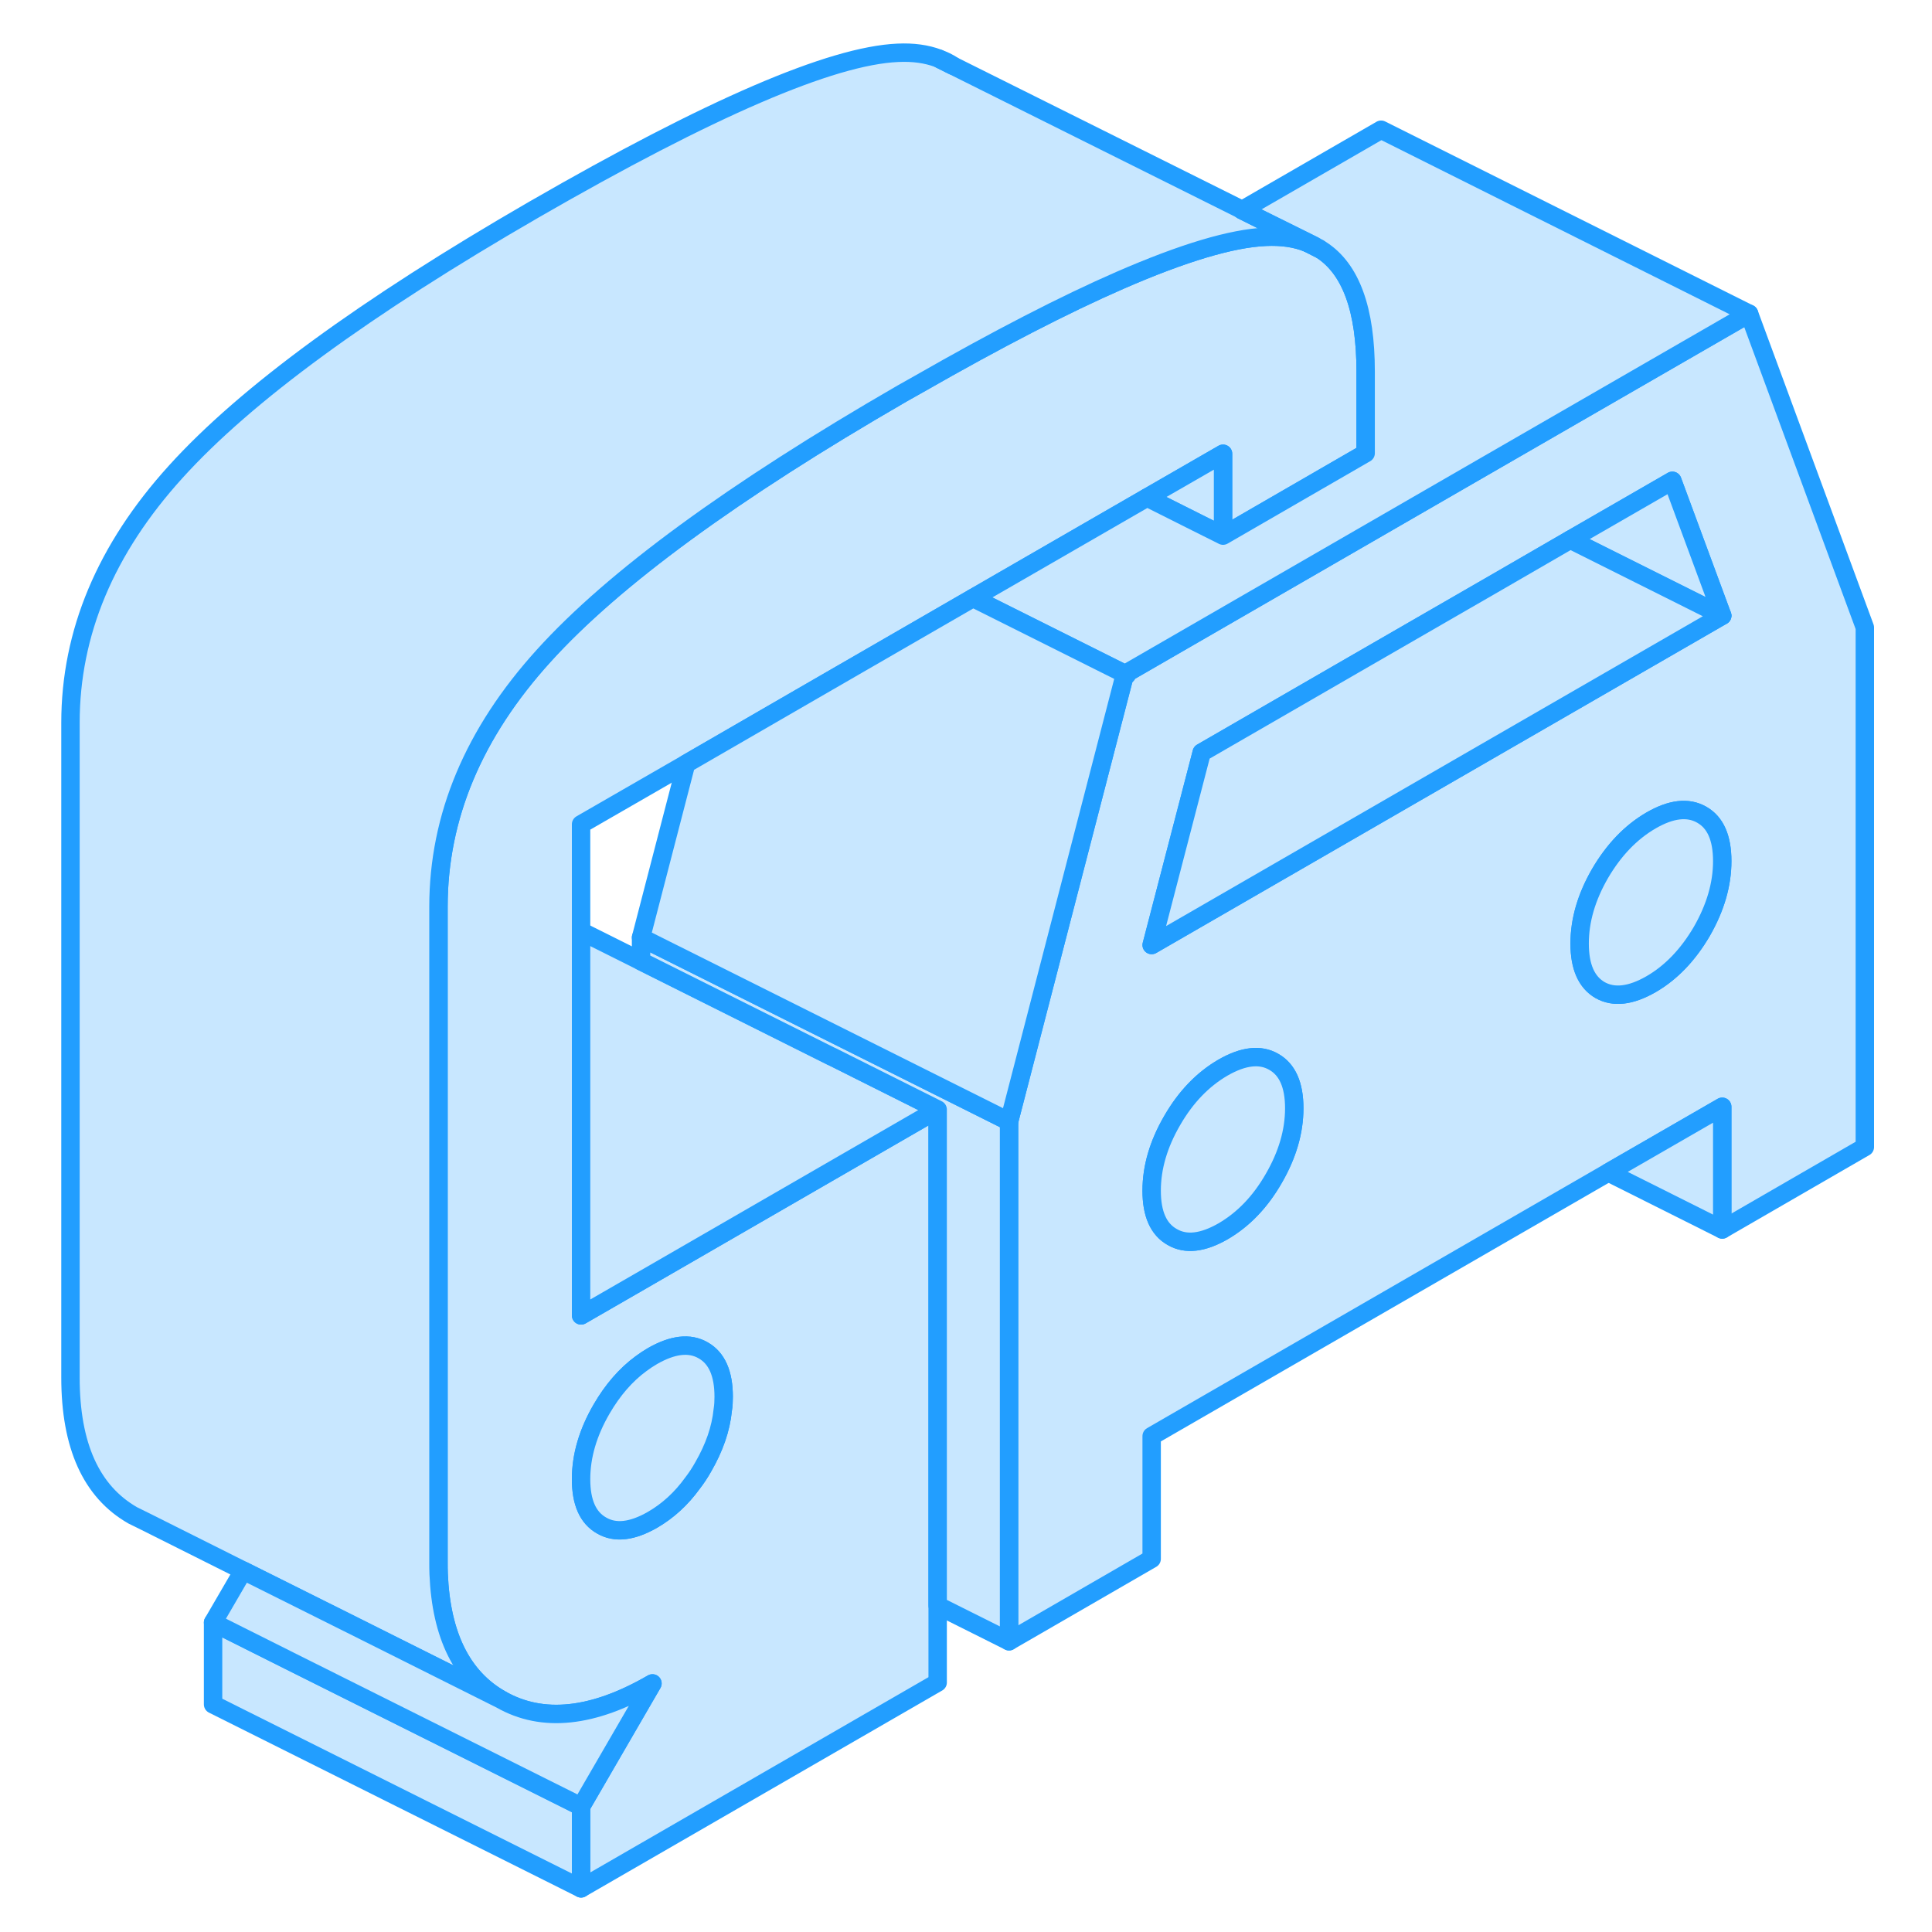 <svg width="48" height="48" viewBox="0 0 102 105" fill="#c8e7ff" xmlns="http://www.w3.org/2000/svg" stroke-width="1px" stroke-linecap="round" stroke-linejoin="round"><path d="M70.061 13.43C70.001 13.39 69.94 13.36 69.87 13.33C69.77 13.28 69.671 13.24 69.561 13.2L70.311 13.58C70.231 13.52 70.15 13.47 70.061 13.43Z" stroke="#229EFF" stroke-linejoin="round"/><path d="M70.31 13.58L69.56 13.2C68.91 12.94 68.15 12.83 67.29 12.87C65.44 12.95 62.8 13.74 59.38 15.23C56.35 16.55 52.71 18.43 48.46 20.86C48.15 21.03 47.84 21.21 47.52 21.39C38.35 26.69 31.86 31.43 28.05 35.64C24.24 39.84 22.33 44.39 22.33 49.28V84.86C22.33 85.1 22.33 85.33 22.34 85.55C22.48 88.88 23.6 91.15 25.72 92.36C27.98 93.65 30.73 93.36 33.96 91.49L30.08 98.18V102.63L49.46 91.44V60.3L33.34 69.61L30.08 71.49V44.8L35.79 41.51L41.98 37.93L51.38 32.5L60.84 27.04L64.97 24.66V29.11L72.72 24.63V20.19C72.72 16.83 71.92 14.62 70.31 13.58ZM31.2 76.57C31.8 75.54 32.51 74.72 33.34 74.11C33.54 73.96 33.74 73.83 33.96 73.7C35.06 73.07 35.98 72.96 36.72 73.39C37.46 73.81 37.83 74.65 37.83 75.91C37.83 76.15 37.82 76.39 37.78 76.63C37.68 77.65 37.32 78.68 36.72 79.72C36.54 80.04 36.35 80.33 36.14 80.6C35.52 81.46 34.79 82.12 33.96 82.6C32.86 83.23 31.94 83.34 31.2 82.91C30.45 82.49 30.08 81.65 30.08 80.39C30.08 79.13 30.45 77.86 31.2 76.57Z" stroke="#229EFF" stroke-linejoin="round"/><path d="M70.061 13.43C70.001 13.39 69.94 13.36 69.87 13.33C69.77 13.28 69.671 13.24 69.561 13.2L70.311 13.58C70.231 13.52 70.15 13.47 70.061 13.43Z" stroke="#229EFF" stroke-linejoin="round"/><path d="M30.08 98.18V102.63L10.08 92.63V88.18L14.21 90.25L30.08 98.18Z" stroke="#229EFF" stroke-linejoin="round"/><path d="M93.56 17.05L79.85 24.96L77.65 26.23L59.64 36.63L53.34 60.95V89.2L61.09 84.72V78.05L85.91 63.72L92.1 60.15V66.82L99.85 62.34V34.1L93.56 17.05ZM67.73 64.04C66.99 65.33 66.07 66.28 64.97 66.92C63.87 67.55 62.95 67.66 62.21 67.23C61.46 66.81 61.09 65.97 61.09 64.71C61.09 63.45 61.46 62.18 62.21 60.89C62.95 59.61 63.87 58.66 64.97 58.02C66.07 57.39 66.99 57.28 67.73 57.71C68.47 58.13 68.84 58.97 68.84 60.23C68.84 61.49 68.47 62.76 67.73 64.04ZM90.99 50.62C90.24 51.9 89.32 52.86 88.23 53.49C87.13 54.12 86.21 54.23 85.46 53.81C84.72 53.38 84.35 52.54 84.35 51.28C84.35 50.02 84.72 48.75 85.46 47.47C86.21 46.19 87.13 45.23 88.23 44.59C89.32 43.96 90.24 43.85 90.99 44.28C91.73 44.7 92.1 45.54 92.1 46.8C92.1 48.06 91.73 49.33 90.99 50.62ZM79.85 40.53L61.09 51.36L63.81 40.9L64.4 40.56L72.05 36.14L79.85 31.64L83.84 29.33L89.39 26.13L92.1 33.46L79.85 40.53Z" stroke="#229EFF" stroke-linejoin="round"/><path d="M68.84 60.23C68.84 61.49 68.47 62.76 67.73 64.04C66.99 65.33 66.07 66.28 64.97 66.92C63.87 67.55 62.95 67.66 62.21 67.23C61.46 66.81 61.09 65.97 61.09 64.71C61.09 63.45 61.46 62.18 62.21 60.89C62.95 59.61 63.87 58.66 64.97 58.02C66.07 57.39 66.99 57.28 67.73 57.71C68.47 58.13 68.84 58.97 68.84 60.23Z" stroke="#229EFF" stroke-linejoin="round"/><path d="M92.1 46.8C92.1 48.06 91.73 49.33 90.99 50.62C90.24 51.9 89.32 52.86 88.23 53.49C87.13 54.12 86.21 54.23 85.46 53.81C84.72 53.38 84.35 52.54 84.35 51.28C84.35 50.02 84.72 48.75 85.46 47.47C86.21 46.19 87.13 45.23 88.23 44.59C89.32 43.96 90.24 43.85 90.99 44.28C91.73 44.7 92.1 45.54 92.1 46.8Z" stroke="#229EFF" stroke-linejoin="round"/><path d="M92.1 33.46L83.84 29.33L89.39 26.13L92.1 33.46Z" stroke="#229EFF" stroke-linejoin="round"/><path d="M49.46 60.3L33.34 69.61L30.08 71.49V50.61L33.34 52.24L41.36 56.25L43.7 57.42H43.71L49.46 60.3Z" stroke="#229EFF" stroke-linejoin="round"/><path d="M37.83 75.91C37.83 76.15 37.82 76.39 37.78 76.63C37.68 77.65 37.32 78.68 36.72 79.72C36.54 80.04 36.35 80.33 36.14 80.6C35.52 81.46 34.79 82.12 33.96 82.6C32.86 83.23 31.94 83.34 31.2 82.91C30.45 82.49 30.08 81.65 30.08 80.39C30.08 79.13 30.45 77.86 31.2 76.57C31.8 75.54 32.51 74.72 33.34 74.11C33.54 73.96 33.74 73.83 33.96 73.7C35.06 73.07 35.98 72.96 36.72 73.39C37.46 73.81 37.83 74.65 37.83 75.91Z" stroke="#229EFF" stroke-linejoin="round"/><path d="M64.97 24.66V29.11L63.55 28.4L60.84 27.04L64.97 24.66Z" stroke="#229EFF" stroke-linejoin="round"/><path d="M69.56 13.2C68.91 12.94 68.15 12.83 67.29 12.87C65.44 12.95 62.8 13.74 59.38 15.23C56.35 16.55 52.71 18.43 48.46 20.86C48.15 21.03 47.84 21.21 47.52 21.39C38.35 26.69 31.86 31.43 28.05 35.64C24.24 39.84 22.33 44.39 22.33 49.28V84.86C22.33 85.1 22.33 85.33 22.34 85.55C22.48 88.88 23.6 91.15 25.72 92.36L17.59 88.29L11.72 85.36L6.43 82.71L5.72 82.36C3.46 81.07 2.33 78.57 2.33 74.86V39.28C2.33 34.39 4.24 29.84 8.05 25.64C11.86 21.43 18.35 16.69 27.52 11.39C37.09 5.87 43.68 3.03 47.29 2.87C48.12 2.83 48.85 2.93 49.49 3.17C49.51 3.17 49.53 3.18 49.55 3.2L50.29 3.57C50.29 3.57 50.3 3.57 50.31 3.58L66.01 11.41H65.99L69.56 13.2Z" stroke="#229EFF" stroke-linejoin="round"/><path d="M53.34 60.95V89.2L49.46 87.26V60.3L43.71 57.42H43.7L41.36 56.25L33.34 52.24V50.95L53.34 60.95Z" stroke="#229EFF" stroke-linejoin="round"/><path d="M93.56 17.05L79.85 24.96L77.65 26.23L59.64 36.63L51.38 32.5L60.84 27.04L63.55 28.4L64.97 29.11L72.72 24.63V20.19C72.72 16.83 71.92 14.62 70.31 13.58C70.23 13.52 70.15 13.47 70.06 13.43C70 13.39 69.94 13.36 69.87 13.33L66.01 11.41L73.56 7.05L93.56 17.05Z" stroke="#229EFF" stroke-linejoin="round"/><path d="M69.87 13.33C69.77 13.28 69.67 13.24 69.56 13.2L65.99 11.42H66.01L69.87 13.33Z" stroke="#229EFF" stroke-linejoin="round"/><path d="M50.29 3.57L49.55 3.2C49.81 3.29 50.06 3.41 50.29 3.57Z" stroke="#229EFF" stroke-linejoin="round"/><path d="M33.96 91.49L30.08 98.18L14.21 90.25L10.08 88.18L11.72 85.36L17.59 88.29L25.72 92.36C27.98 93.65 30.73 93.36 33.96 91.49Z" stroke="#229EFF" stroke-linejoin="round"/><path d="M92.1 60.15V66.82L85.91 63.72L92.1 60.15Z" stroke="#229EFF" stroke-linejoin="round"/><path d="M92.1 33.46L79.85 40.53L61.09 51.36L63.81 40.9L64.4 40.56L72.05 36.14L79.85 31.64L83.84 29.33L92.1 33.46Z" stroke="#229EFF" stroke-linejoin="round"/><path d="M59.74 36.68L59.64 36.63" stroke="#229EFF" stroke-linejoin="round"/><path d="M59.64 36.63L53.34 60.95L33.34 50.95L35.79 41.51L41.98 37.93L51.38 32.5L59.64 36.63Z" stroke="#229EFF" stroke-linejoin="round"/></svg>